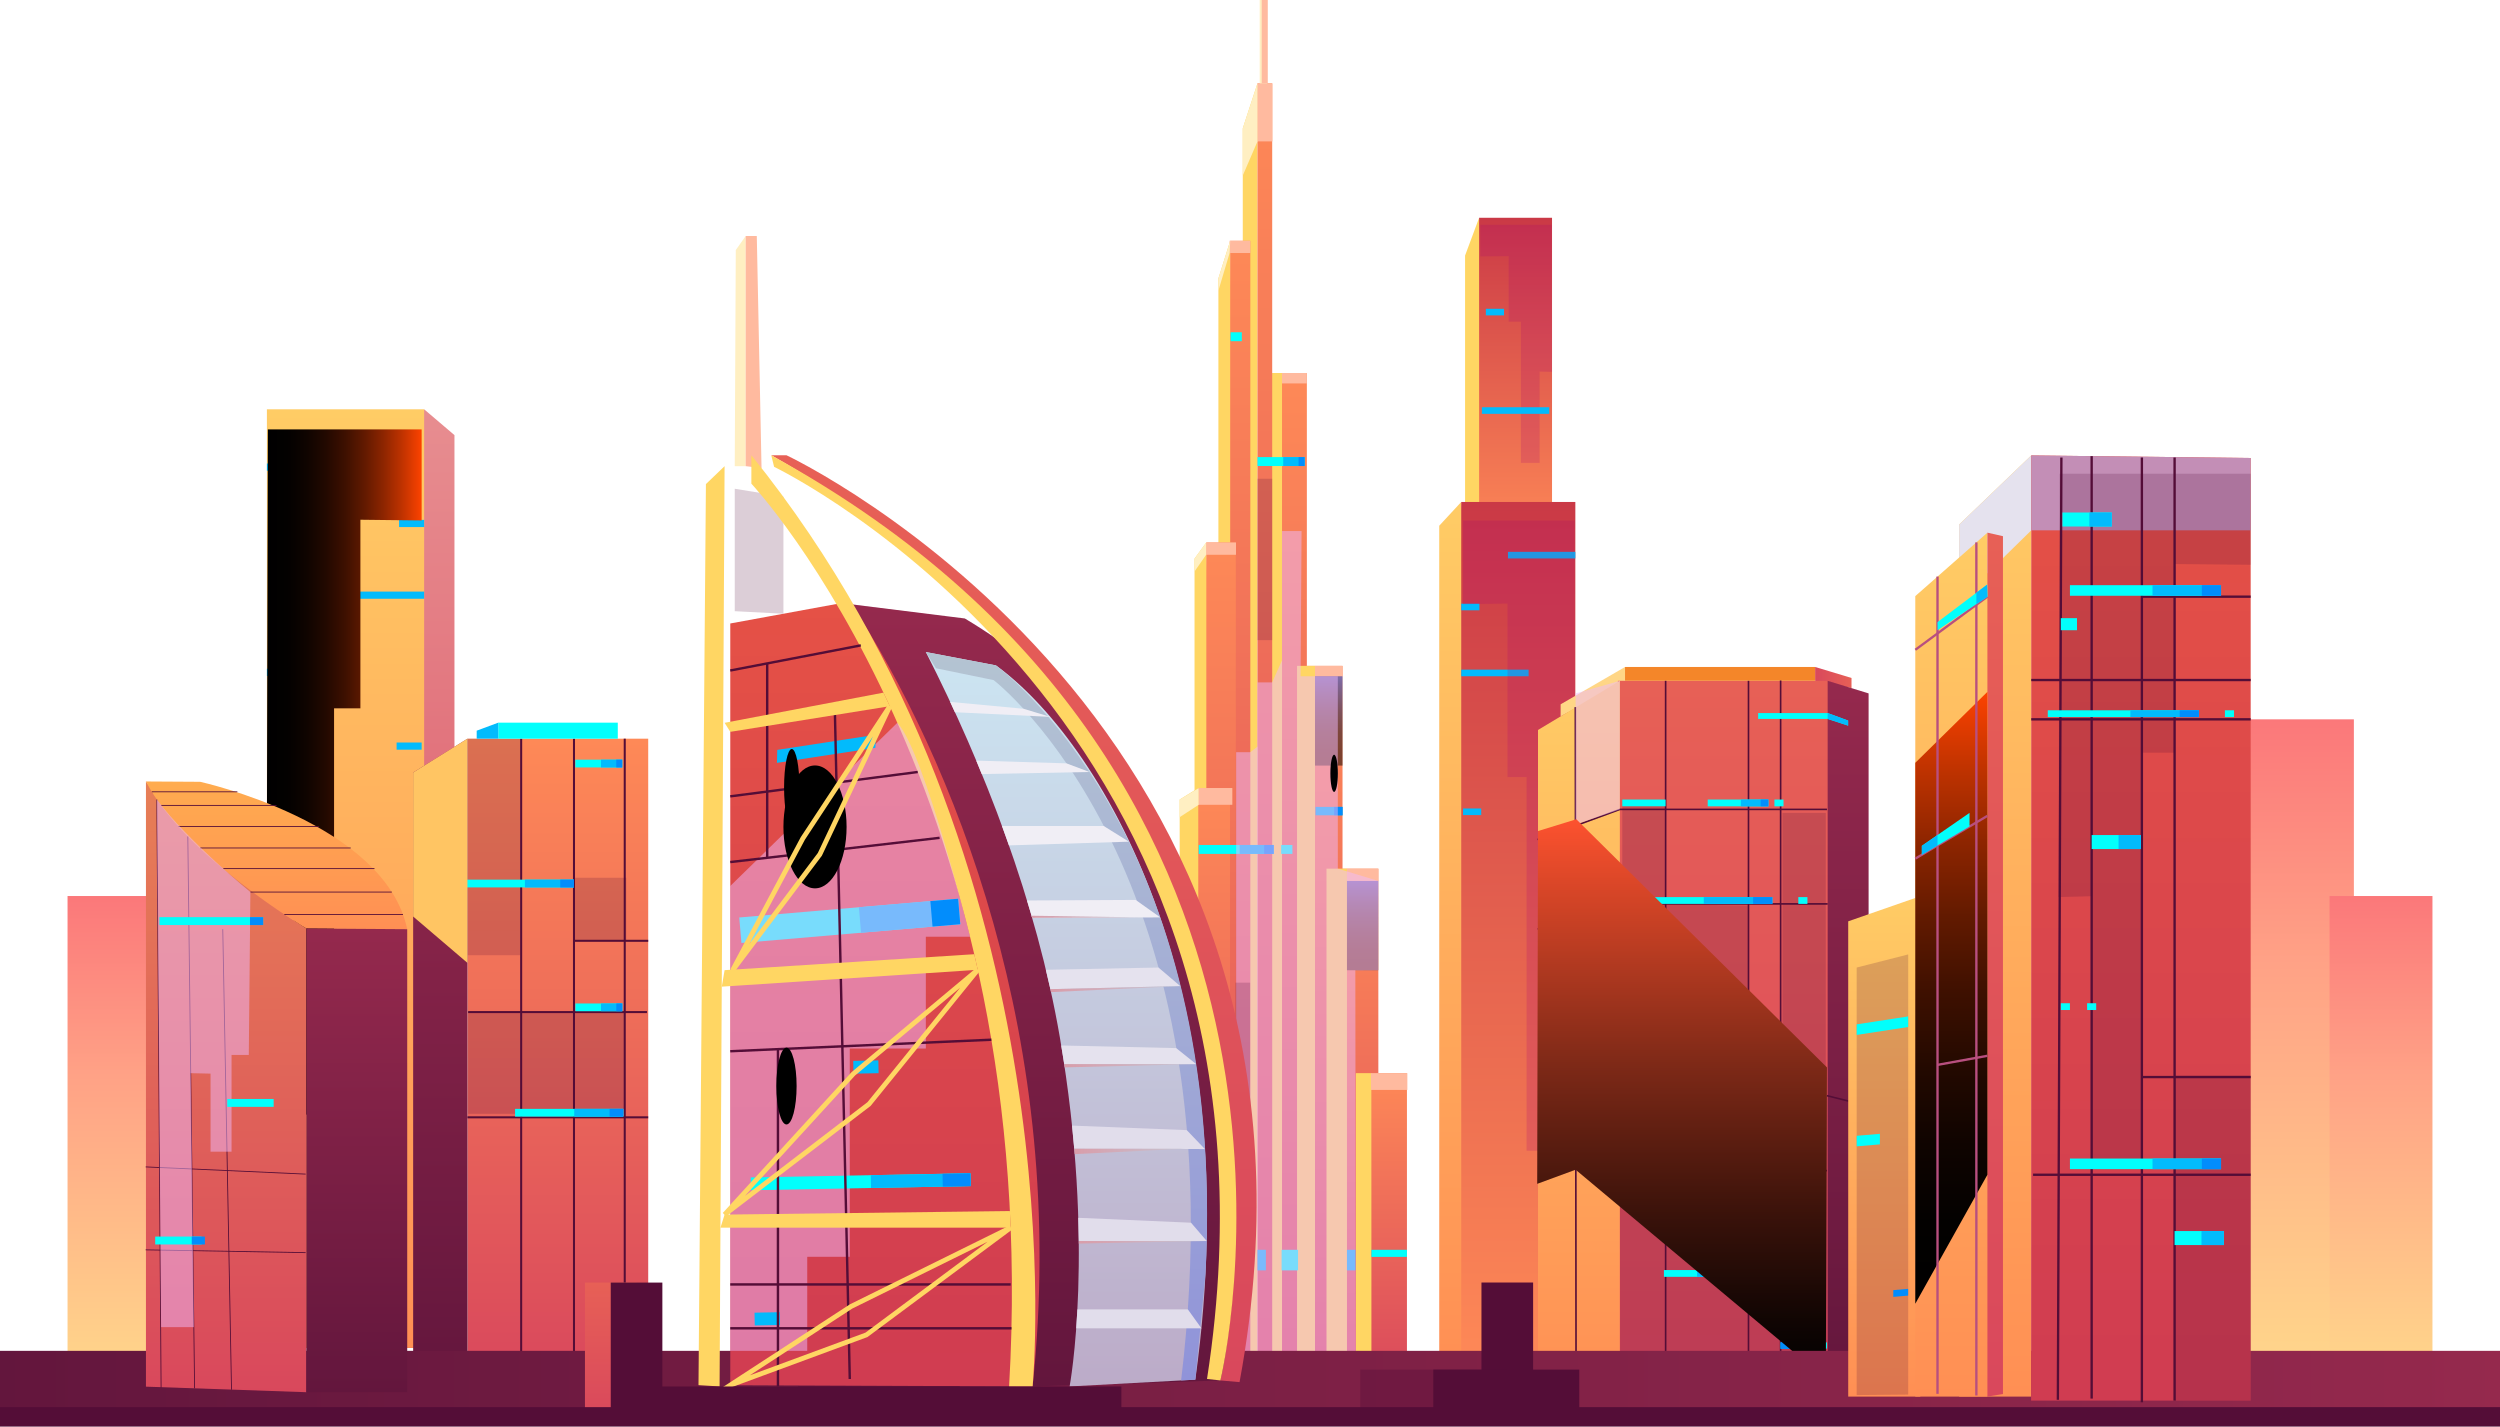 <svg xmlns="http://www.w3.org/2000/svg" xmlns:xlink="http://www.w3.org/1999/xlink" width="506.766" height="289.177" viewBox="0 0 506.766 289.177">
  <defs>
    <linearGradient id="linear-gradient" x1="0.5" y1="1" x2="0.5" gradientUnits="objectBoundingBox">
      <stop offset="0" stop-color="#d9485c"/>
      <stop offset="1" stop-color="#e78d90"/>
    </linearGradient>
    <linearGradient id="linear-gradient-2" x1="0.5" y1="1" x2="0.5" gradientUnits="objectBoundingBox">
      <stop offset="0" stop-color="#ff8f54"/>
      <stop offset="1" stop-color="#ffcc65"/>
    </linearGradient>
    <linearGradient id="linear-gradient-3" y1="0.5" x2="1" y2="0.5" gradientUnits="objectBoundingBox">
      <stop offset="0.004"/>
      <stop offset="0.133" stop-color="#030100"/>
      <stop offset="0.259" stop-color="#0f0400"/>
      <stop offset="0.384" stop-color="#230900"/>
      <stop offset="0.508" stop-color="#3e1000"/>
      <stop offset="0.632" stop-color="#621a00"/>
      <stop offset="0.755" stop-color="#8e2500"/>
      <stop offset="0.877" stop-color="#c13300"/>
      <stop offset="0.997" stop-color="#fb4200"/>
      <stop offset="1" stop-color="#fd4300"/>
    </linearGradient>
    <linearGradient id="linear-gradient-4" x1="81.55" y1="1" x2="81.55" gradientUnits="objectBoundingBox">
      <stop offset="0" stop-color="#ca3946"/>
      <stop offset="1" stop-color="#fe8957"/>
    </linearGradient>
    <linearGradient id="linear-gradient-5" x1="52.624" y1="1" x2="52.624" y2="0" xlink:href="#linear-gradient-2"/>
    <linearGradient id="linear-gradient-6" x1="52.238" y1="1" x2="52.238" y2="0" xlink:href="#linear-gradient-4"/>
    <linearGradient id="linear-gradient-7" x1="0.5" y1="1" x2="0.5" gradientUnits="objectBoundingBox">
      <stop offset="0" stop-color="#d9485c"/>
      <stop offset="1" stop-color="#fe8957"/>
    </linearGradient>
    <linearGradient id="linear-gradient-8" x1="0.5" y1="1" x2="0.5" gradientUnits="objectBoundingBox">
      <stop offset="0" stop-color="#63163d"/>
      <stop offset="1" stop-color="#95294d"/>
    </linearGradient>
    <linearGradient id="linear-gradient-9" y1="0.5" x2="1" y2="0.5" gradientUnits="objectBoundingBox">
      <stop offset="0" stop-color="#d9485c"/>
      <stop offset="1" stop-color="#e76056"/>
    </linearGradient>
    <linearGradient id="linear-gradient-10" x1="0.5" y1="1" x2="0.5" y2="0" xlink:href="#linear-gradient-9"/>
    <linearGradient id="linear-gradient-13" x1="20.616" y1="1" x2="20.616" gradientUnits="objectBoundingBox">
      <stop offset="0.004"/>
      <stop offset="0.102" stop-color="#100503"/>
      <stop offset="0.293" stop-color="#3a120a"/>
      <stop offset="0.561" stop-color="#7e2917"/>
      <stop offset="0.889" stop-color="#dc4728"/>
      <stop offset="1" stop-color="#fd522f"/>
    </linearGradient>
    <linearGradient id="linear-gradient-14" x1="0.5" y1="1" x2="0.5" gradientUnits="objectBoundingBox">
      <stop offset="0.007" stop-color="#ffd88b"/>
      <stop offset="0.633" stop-color="#ffa286"/>
      <stop offset="1" stop-color="#fb787a"/>
    </linearGradient>
    <linearGradient id="linear-gradient-27" x1="0.5" y1="1" x2="0.5" gradientUnits="objectBoundingBox">
      <stop offset="0"/>
      <stop offset="0.121" stop-color="#000104"/>
      <stop offset="0.246" stop-color="#000510"/>
      <stop offset="0.373" stop-color="#000b25"/>
      <stop offset="0.501" stop-color="#001542"/>
      <stop offset="0.63" stop-color="#002067"/>
      <stop offset="0.761" stop-color="#002f95"/>
      <stop offset="0.889" stop-color="#0040ca"/>
      <stop offset="1" stop-color="#0051ff"/>
    </linearGradient>
    <radialGradient id="radial-gradient" cx="0.5" cy="0.5" r="0.101" gradientTransform="translate(2824.512 -3.465) scale(4.968 4.969)" gradientUnits="objectBoundingBox">
      <stop offset="0" stop-color="#3bcaff"/>
      <stop offset="0.111" stop-color="#2ea0ca"/>
      <stop offset="0.239" stop-color="#227695"/>
      <stop offset="0.37" stop-color="#185267"/>
      <stop offset="0.499" stop-color="#0f3442"/>
      <stop offset="0.627" stop-color="#081d25"/>
      <stop offset="0.754" stop-color="#030d10"/>
      <stop offset="0.879" stop-color="#000304"/>
      <stop offset="1"/>
    </radialGradient>
    <linearGradient id="linear-gradient-31" x1="0" y1="0.5" x2="1" y2="0.5" xlink:href="#linear-gradient-8"/>
    <linearGradient id="linear-gradient-34" x1="0.5" y1="1" x2="0.5" gradientUnits="objectBoundingBox">
      <stop offset="0" stop-color="#d03c51"/>
      <stop offset="1" stop-color="#e55146"/>
    </linearGradient>
    <linearGradient id="linear-gradient-35" x1="0.5" y1="1" x2="0.5" gradientUnits="objectBoundingBox">
      <stop offset="0" stop-color="#bcabc8"/>
      <stop offset="1" stop-color="#cce5f2"/>
    </linearGradient>
    <linearGradient id="linear-gradient-36" x1="0.5" y1="1" x2="0.5" gradientUnits="objectBoundingBox">
      <stop offset="0" stop-color="#9093d9"/>
      <stop offset="1" stop-color="#b4c4d2"/>
    </linearGradient>
    <radialGradient id="radial-gradient-2" cx="0.5" cy="0.5" r="0.1" gradientTransform="translate(1591.966 -2.647) scale(5.002 5.002)" gradientUnits="objectBoundingBox">
      <stop offset="0" stop-color="#f8ff2a"/>
      <stop offset="0.111" stop-color="#c5ca21"/>
      <stop offset="0.239" stop-color="#919518"/>
      <stop offset="0.37" stop-color="#646711"/>
      <stop offset="0.499" stop-color="#40420a"/>
      <stop offset="0.627" stop-color="#242506"/>
      <stop offset="0.754" stop-color="#101002"/>
      <stop offset="0.879" stop-color="#040400"/>
      <stop offset="1"/>
    </radialGradient>
    <radialGradient id="radial-gradient-3" cx="0.5" cy="0.5" r="0.257" gradientTransform="translate(-16.108 -1.015) scale(1.944 1.944)" xlink:href="#radial-gradient"/>
    <radialGradient id="radial-gradient-4" cx="0.5" cy="0.5" r="0.132" gradientTransform="translate(132.214 3.967) scale(3.786 3.786)" xlink:href="#radial-gradient"/>
    <linearGradient id="linear-gradient-39" y1="0.5" x2="1" y2="0.5" gradientUnits="objectBoundingBox">
      <stop offset="0" stop-color="#d99daa"/>
      <stop offset="1" stop-color="#c5c4d2"/>
    </linearGradient>
    <linearGradient id="linear-gradient-51" x1="0.5" y1="1" x2="0.5" y2="0" xlink:href="#linear-gradient-3"/>
    <linearGradient id="linear-gradient-52" x1="0.5" y1="1" x2="0.5" gradientUnits="objectBoundingBox">
      <stop offset="0" stop-color="#d9485c"/>
      <stop offset="1" stop-color="#e77f56"/>
    </linearGradient>
    <linearGradient id="linear-gradient-53" x1="0.5" y1="1" x2="0.5" gradientUnits="objectBoundingBox">
      <stop offset="0" stop-color="#ff8f54"/>
      <stop offset="1" stop-color="#ffac4f"/>
    </linearGradient>
  </defs>
  <g id="cityimg" transform="translate(648.146 4.907)" style="isolation: isolate">
    <path id="Path_336" data-name="Path 336" d="M-548.785,278.212h-31.873l25.727-190.249,6.146,5.233Z" transform="translate(-7.239 -9.903)" fill="url(#linear-gradient)"/>
    <rect id="Rectangle_4074" data-name="Rectangle 4074" width="31.873" height="190.249" transform="translate(-594.044 78.06)" fill="url(#linear-gradient-2)"/>
    <rect id="Rectangle_4075" data-name="Rectangle 4075" width="18.822" height="1.455" transform="translate(-594.044 89.052)" fill="#02bbfc"/>
    <rect id="Rectangle_4076" data-name="Rectangle 4076" width="18.822" height="1.455" transform="translate(-580.993 115.011)" fill="#02bbfc"/>
    <rect id="Rectangle_4077" data-name="Rectangle 4077" width="5.077" height="1.455" transform="translate(-567.248 100.478)" fill="#02bbfc"/>
    <rect id="Rectangle_4078" data-name="Rectangle 4078" width="5.077" height="1.455" transform="translate(-567.752 145.605)" fill="#02bbfc"/>
    <rect id="Rectangle_4079" data-name="Rectangle 4079" width="5.077" height="1.455" transform="translate(-594.044 130.651)" fill="#02bbfc"/>
    <path id="Path_337" data-name="Path 337" d="M-587.348,92.521l-.2,85.824,5.421-.183v53.253h8.2v-82.35h5.338V110.835l12.415.149V92.521Z" transform="translate(-6.501 -10.389)" fill="url(#linear-gradient-3)" style="mix-blend-mode: screen;isolation: isolate"/>
    <path id="Path_338" data-name="Path 338" d="M-315.485,110.626h14.779l-11.929-66.12-2.85,7.659Z" transform="translate(-35.683 -5.269)" fill="#ffd663"/>
    <rect id="Rectangle_4080" data-name="Rectangle 4080" width="14.779" height="66.12" transform="translate(-333.54 105.357) rotate(180)" fill="url(#linear-gradient-4)"/>
    <path id="Path_339" data-name="Path 339" d="M-297.577,46.09l.091,29.828L-300,75.853V94.361h-3.8V65.741h-2.475V52.455l-5.756.052V46.09Z" transform="translate(-36.054 -5.438)" fill="#a90074" opacity="0.2" style="mix-blend-mode: multiply;isolation: isolate"/>
    <path id="Path_340" data-name="Path 340" d="M-321.35,283.99h23.13l-18.669-175-4.46,4.814Z" transform="translate(-35.054 -12.145)" fill="url(#linear-gradient-5)"/>
    <rect id="Rectangle_4081" data-name="Rectangle 4081" width="23.13" height="175" transform="translate(-328.814 271.845) rotate(180)" fill="url(#linear-gradient-6)"/>
    <rect id="Rectangle_4082" data-name="Rectangle 4082" width="13.658" height="1.339" transform="translate(-328.814 108.295) rotate(180)" fill="#02bbfc"/>
    <rect id="Rectangle_4083" data-name="Rectangle 4083" width="13.658" height="1.339" transform="translate(-338.285 132.174) rotate(180)" fill="#02bbfc"/>
    <rect id="Rectangle_4084" data-name="Rectangle 4084" width="13.658" height="1.339" transform="translate(-334.1 78.981) rotate(180)" fill="#02bbfc"/>
    <rect id="Rectangle_4085" data-name="Rectangle 4085" width="3.684" height="1.339" transform="translate(-348.259 118.805) rotate(180)" fill="#02bbfc"/>
    <rect id="Rectangle_4086" data-name="Rectangle 4086" width="3.684" height="1.339" transform="translate(-347.894 160.315) rotate(180)" fill="#02bbfc"/>
    <rect id="Rectangle_4087" data-name="Rectangle 4087" width="3.684" height="1.339" transform="translate(-343.272 59.025) rotate(180)" fill="#02bbfc"/>
    <rect id="Rectangle_4088" data-name="Rectangle 4088" width="3.684" height="1.339" transform="translate(-328.814 146.559) rotate(180)" fill="#02bbfc"/>
    <path id="Path_341" data-name="Path 341" d="M-293.322,113.183l.142,78.945-3.934-.169v48.985h-5.947v-75.75h-3.874V130.029l-9.009.137V113.183Z" transform="translate(-35.634 -12.592)" fill="#a90074" opacity="0.2" style="mix-blend-mode: multiply;isolation: isolate"/>
    <rect id="Rectangle_4089" data-name="Rectangle 4089" width="36.643" height="129.408" transform="translate(-553.392 144.83)" fill="url(#linear-gradient-7)"/>
    <path id="Path_342" data-name="Path 342" d="M-543.329,294.567h-11.007V169.561l11.007-6.857Z" transform="translate(-10.063 -17.873)" fill="url(#linear-gradient-8)"/>
    <rect id="Rectangle_4090" data-name="Rectangle 4090" width="0.415" height="129.244" transform="translate(-542.71 144.83)" fill="#540d37"/>
    <rect id="Rectangle_4091" data-name="Rectangle 4091" width="0.415" height="129.408" transform="translate(-532.003 144.83)" fill="#540d37"/>
    <rect id="Rectangle_4092" data-name="Rectangle 4092" width="0.415" height="129.244" transform="translate(-521.716 144.83)" fill="#540d37"/>
    <rect id="Rectangle_4093" data-name="Rectangle 4093" width="36.643" height="0.415" transform="translate(-553.392 221.375)" fill="#540d37"/>
    <rect id="Rectangle_4094" data-name="Rectangle 4094" width="36.253" height="0.415" transform="translate(-553.253 200.041)" fill="#540d37"/>
    <rect id="Rectangle_4095" data-name="Rectangle 4095" width="15.047" height="0.415" transform="translate(-531.796 185.592)" fill="#540d37"/>
    <rect id="Rectangle_4096" data-name="Rectangle 4096" width="10.701" height="43.895" transform="translate(-553.392 144.83)" fill="#540d37" opacity="0.2" style="mix-blend-mode: multiply;isolation: isolate"/>
    <rect id="Rectangle_4097" data-name="Rectangle 4097" width="10.606" height="12.779" transform="translate(-531.796 173.021)" fill="#540d37" opacity="0.2" style="mix-blend-mode: multiply;isolation: isolate"/>
    <rect id="Rectangle_4098" data-name="Rectangle 4098" width="31.744" height="20.622" transform="translate(-553.253 200.249)" fill="#540d37" opacity="0.2" style="mix-blend-mode: multiply;isolation: isolate"/>
    <rect id="Rectangle_4099" data-name="Rectangle 4099" width="9.505" height="1.572" transform="translate(-531.514 198.503)" fill="#02fffc"/>
    <rect id="Rectangle_4100" data-name="Rectangle 4100" width="4.31" height="1.572" transform="translate(-526.318 198.503)" fill="#02bbfc"/>
    <rect id="Rectangle_4101" data-name="Rectangle 4101" width="1.206" height="1.572" transform="translate(-523.214 198.503)" fill="#028dfc"/>
    <rect id="Rectangle_4102" data-name="Rectangle 4102" width="9.505" height="1.572" transform="translate(-531.526 149.085)" fill="#02fffc"/>
    <rect id="Rectangle_4103" data-name="Rectangle 4103" width="4.31" height="1.572" transform="translate(-526.33 149.085)" fill="#02bbfc"/>
    <rect id="Rectangle_4104" data-name="Rectangle 4104" width="1.206" height="1.572" transform="translate(-523.226 149.085)" fill="#028dfc"/>
    <rect id="Rectangle_4105" data-name="Rectangle 4105" width="21.939" height="1.572" transform="translate(-553.736 173.404)" fill="#02fffc"/>
    <rect id="Rectangle_4106" data-name="Rectangle 4106" width="9.948" height="1.572" transform="translate(-541.744 173.404)" fill="#02bbfc"/>
    <rect id="Rectangle_4107" data-name="Rectangle 4107" width="2.783" height="1.572" transform="translate(-534.579 173.404)" fill="#028dfc"/>
    <rect id="Rectangle_4108" data-name="Rectangle 4108" width="21.939" height="1.572" transform="translate(-543.738 219.866)" fill="#02fffc"/>
    <rect id="Rectangle_4109" data-name="Rectangle 4109" width="9.948" height="1.572" transform="translate(-531.747 219.866)" fill="#02bbfc"/>
    <rect id="Rectangle_4110" data-name="Rectangle 4110" width="2.783" height="1.572" transform="translate(-524.582 219.866)" fill="#028dfc"/>
    <rect id="Rectangle_4111" data-name="Rectangle 4111" width="24.224" height="3.249" transform="translate(-547.141 141.581)" fill="#02fffc"/>
    <path id="Path_343" data-name="Path 343" d="M-535.531,162.315h-4.376V160.69l4.376-1.625Z" transform="translate(-11.61 -17.485)" fill="#02bbfc"/>
    <path id="Path_344" data-name="Path 344" d="M-554.336,169.561v29.191l11.007,9.4V162.7Z" transform="translate(-10.063 -17.873)" fill="#ffc563"/>
    <path id="Path_345" data-name="Path 345" d="M-236.006,146.428l7.383,2.232v2.063l-7.383-1.487Z" transform="translate(-44.208 -16.137)" fill="url(#linear-gradient-9)"/>
    <path id="Path_346" data-name="Path 346" d="M-280.733,146.428-293.786,154v2.442l13.053-7.21Z" transform="translate(-38.011 -16.137)" fill="#ffd686"/>
    <rect id="Rectangle_4112" data-name="Rectangle 4112" width="43.017" height="144.959" transform="translate(-320.189 133.098)" fill="url(#linear-gradient-10)"/>
    <path id="Path_347" data-name="Path 347" d="M-224.854,295.315h-8.3V149.57l8.3,2.552Z" transform="translate(-44.514 -16.472)" fill="url(#linear-gradient-8)"/>
    <path id="Path_348" data-name="Path 348" d="M-282.332,295.315h-16.591V159.535l16.591-9.965Z" transform="translate(-37.46 -16.472)" fill="url(#linear-gradient-2)"/>
    <rect id="Rectangle_4113" data-name="Rectangle 4113" width="38.529" height="2.807" transform="translate(-318.743 130.291)" fill="#f48629"/>
    <path id="Path_349" data-name="Path 349" d="M-280.3,290.787l-.059-90.6,26.1.325v53.747h6.287V239.064h9.617v60.863Z" transform="translate(-39.45 -21.87)" fill="#540d37" opacity="0.2" style="mix-blend-mode: multiply;isolation: isolate"/>
    <path id="Path_350" data-name="Path 350" d="M-290.483,295.7l-.148-140.171h.333l.148,140.171Z" transform="translate(-38.349 -17.108)" fill="#540d37"/>
    <rect id="Rectangle_4114" data-name="Rectangle 4114" width="0.333" height="144.869" transform="translate(-293.882 133.098)" fill="#540d37"/>
    <rect id="Rectangle_4115" data-name="Rectangle 4115" width="0.333" height="143.698" transform="translate(-287.369 133.032)" fill="#540d37"/>
    <rect id="Rectangle_4116" data-name="Rectangle 4116" width="0.333" height="144.303" transform="translate(-310.679 133.098)" fill="#540d37"/>
    <path id="Path_351" data-name="Path 351" d="M-298.944,205.458l-.1-.318L-282.367,200h42.145v.333h-42.12Z" transform="translate(-37.447 -21.85)" fill="#540d37"/>
    <path id="Path_352" data-name="Path 352" d="M-298.959,185l-.114-.313,16.725-6.125h41.98v.333h-41.95Z" transform="translate(-37.443 -19.564)" fill="#540d37"/>
    <rect id="Rectangle_4117" data-name="Rectangle 4117" width="42.377" height="0.333" transform="translate(-320.189 232.222)" fill="#540d37"/>
    <rect id="Rectangle_4118" data-name="Rectangle 4118" width="0.332" height="8.704" transform="matrix(0.243, -0.97, 0.97, 0.243, -277.852, 217.356)" fill="#540d37"/>
    <rect id="Rectangle_4119" data-name="Rectangle 4119" width="23.083" height="1.376" transform="translate(-310.512 231.013)" fill="#02fffc"/>
    <rect id="Rectangle_4120" data-name="Rectangle 4120" width="10.467" height="1.376" transform="translate(-297.896 231.013)" fill="#02bbfc"/>
    <rect id="Rectangle_4121" data-name="Rectangle 4121" width="2.928" height="1.376" transform="translate(-290.357 231.013)" fill="#028dfc"/>
    <rect id="Rectangle_4122" data-name="Rectangle 4122" width="30.629" height="1.376" transform="translate(-319.522 176.941)" fill="#02fffc"/>
    <rect id="Rectangle_4123" data-name="Rectangle 4123" width="13.888" height="1.376" transform="translate(-302.781 176.941)" fill="#02bbfc"/>
    <rect id="Rectangle_4124" data-name="Rectangle 4124" width="3.885" height="1.376" transform="translate(-292.778 176.941)" fill="#028dfc"/>
    <rect id="Rectangle_4125" data-name="Rectangle 4125" width="8.784" height="56.703" transform="translate(-286.827 159.865)" fill="#540d37" opacity="0.2" style="mix-blend-mode: multiply;isolation: isolate"/>
    <rect id="Rectangle_4126" data-name="Rectangle 4126" width="12.29" height="1.376" transform="translate(-301.982 157.167)" fill="#02fffc"/>
    <rect id="Rectangle_4127" data-name="Rectangle 4127" width="5.573" height="1.376" transform="translate(-295.264 157.167)" fill="#02bbfc"/>
    <rect id="Rectangle_4128" data-name="Rectangle 4128" width="1.559" height="1.376" transform="translate(-291.251 157.167)" fill="#028dfc"/>
    <rect id="Rectangle_4129" data-name="Rectangle 4129" width="12.29" height="1.376" transform="translate(-310.858 252.539)" fill="#02fffc"/>
    <rect id="Rectangle_4130" data-name="Rectangle 4130" width="5.573" height="1.376" transform="translate(-304.14 252.539)" fill="#02bbfc"/>
    <rect id="Rectangle_4131" data-name="Rectangle 4131" width="1.559" height="1.376" transform="translate(-300.126 252.539)" fill="#028dfc"/>
    <rect id="Rectangle_4132" data-name="Rectangle 4132" width="3.692" height="1.376" transform="translate(-297.019 252.539)" fill="#028dfc"/>
    <rect id="Rectangle_4133" data-name="Rectangle 4133" width="3.692" height="1.376" transform="translate(-309.158 213.906)" fill="#02fffc"/>
    <rect id="Rectangle_4134" data-name="Rectangle 4134" width="1.846" height="1.376" transform="translate(-283.614 176.941)" fill="#02fffc"/>
    <rect id="Rectangle_4135" data-name="Rectangle 4135" width="1.846" height="1.376" transform="translate(-288.461 157.167)" fill="#02fffc"/>
    <rect id="Rectangle_4136" data-name="Rectangle 4136" width="8.784" height="1.376" transform="translate(-319.296 157.167)" fill="#02fffc"/>
    <path id="Path_353" data-name="Path 353" d="M-297.9,205.207v-.927l6.713-2.335v1.191Z" transform="translate(-37.569 -22.057)" fill="#02fffc"/>
    <rect id="Rectangle_4137" data-name="Rectangle 4137" width="9.391" height="1.25" transform="translate(-287.202 267.215)" fill="#02fffc"/>
    <rect id="Rectangle_4138" data-name="Rectangle 4138" width="3.692" height="1.376" transform="translate(-287.23 267.152)" fill="#028dfc"/>
    <path id="Path_354" data-name="Path 354" d="M-234.847,156.885h-14.088v1.189h14.088l4.15,1.359v-1.019Z" transform="translate(-42.822 -17.252)" fill="#02fffc"/>
    <path id="Path_355" data-name="Path 355" d="M-233.154,156.885v1.189l4.15,1.359v-1.019Z" transform="translate(-44.514 -17.252)" fill="#02bbfc"/>
    <rect id="Rectangle_4139" data-name="Rectangle 4139" width="8.784" height="18.397" transform="translate(-319.296 158.544)" fill="#540d37" opacity="0.2" style="mix-blend-mode: multiply;isolation: isolate"/>
    <path id="Path_356" data-name="Path 356" d="M-290.383,178.695V152.122l8.966-2.552v26.068Z" transform="translate(-38.376 -16.472)" fill="#efbbfc" opacity="0.5" style="mix-blend-mode: soft-light;isolation: isolate"/>
    <path id="Path_357" data-name="Path 357" d="M-291.179,180.983l50.807,50.3-.232,63.17-50.714-42.432-7.789,2.868.164-71.516Z" transform="translate(-37.44 -19.822)" fill="url(#linear-gradient-13)" style="mix-blend-mode: screen;isolation: isolate"/>
    <rect id="Rectangle_4140" data-name="Rectangle 4140" width="28.987" height="99.799" transform="translate(-634.454 176.721)" fill="url(#linear-gradient-14)"/>
    <rect id="Rectangle_4141" data-name="Rectangle 4141" width="27.553" height="135.613" transform="translate(-198.553 140.906)" fill="url(#linear-gradient-14)"/>
    <rect id="Rectangle_4142" data-name="Rectangle 4142" width="20.855" height="99.799" transform="translate(-175.927 176.721)" fill="url(#linear-gradient-14)"/>
    <rect id="Rectangle_4143" data-name="Rectangle 4143" width="6.5" height="204.802" transform="translate(-389.737 70.703)" fill="url(#linear-gradient-7)"/>
    <path id="Path_358" data-name="Path 358" d="M-370.438,288.63h-6.474V121.452l2.39-3.274Z" transform="translate(-29.094 -13.125)" fill="#ffd663"/>
    <rect id="Rectangle_4144" data-name="Rectangle 4144" width="3.285" height="204.802" transform="translate(-391.558 70.703)" fill="#ffd663"/>
    <path id="Path_359" data-name="Path 359" d="M-370.084,294.572h-10.2V176.231l3.765-2.334Z" transform="translate(-28.733 -19.066)" fill="#ffd663"/>
    <rect id="Rectangle_4145" data-name="Rectangle 4145" width="7.202" height="145.437" transform="translate(-383.209 130.069)" fill="url(#linear-gradient-7)"/>
    <rect id="Rectangle_4146" data-name="Rectangle 4146" width="3.64" height="145.437" transform="translate(-385.227 130.069)" fill="#ffd663"/>
    <path id="Path_360" data-name="Path 360" d="M-372.836,299.523h-10.2V221.682l3.765-1.351Z" transform="translate(-28.437 -24.017)" fill="#ffd663"/>
    <path id="Path_361" data-name="Path 361" d="M-362.978,277.522h-2.982V23.129L-362.978,14Z" transform="translate(-30.269 -2.017)" fill="#ffd663"/>
    <rect id="Rectangle_4147" data-name="Rectangle 4147" width="2.982" height="263.518" transform="translate(-393.245 11.988)" fill="url(#linear-gradient-7)"/>
    <path id="Path_362" data-name="Path 362" d="M-365.02,281.332h-6.474V57.351l2.39-7.614Z" transform="translate(-29.675 -5.827)" fill="#ffd663"/>
    <rect id="Rectangle_4148" data-name="Rectangle 4148" width="4.083" height="231.596" transform="translate(-398.778 43.91)" fill="url(#linear-gradient-7)"/>
    <rect id="Rectangle_4149" data-name="Rectangle 4149" width="5.977" height="170.453" transform="translate(-403.615 105.053)" fill="url(#linear-gradient-7)"/>
    <rect id="Rectangle_4150" data-name="Rectangle 4150" width="6.432" height="120.675" transform="translate(-405.249 154.831)" fill="url(#linear-gradient-7)"/>
    <rect id="Rectangle_4151" data-name="Rectangle 4151" width="7.164" height="79.193" transform="translate(-407.705 196.313)" fill="url(#linear-gradient-7)"/>
    <rect id="Rectangle_4152" data-name="Rectangle 4152" width="9.515" height="42.995" transform="translate(-413.17 232.511)" fill="url(#linear-gradient-7)"/>
    <rect id="Rectangle_4153" data-name="Rectangle 4153" width="4.809" height="42.995" transform="translate(-415.837 232.511)" fill="#ffd663"/>
    <rect id="Rectangle_4154" data-name="Rectangle 4154" width="8.209" height="104.327" transform="translate(-376.955 171.179)" fill="url(#linear-gradient-7)"/>
    <rect id="Rectangle_4155" data-name="Rectangle 4155" width="4.149" height="104.327" transform="translate(-379.256 171.179)" fill="#ffd663"/>
    <rect id="Rectangle_4156" data-name="Rectangle 4156" width="7.199" height="62.878" transform="translate(-370.149 212.628)" fill="url(#linear-gradient-7)"/>
    <rect id="Rectangle_4157" data-name="Rectangle 4157" width="3.155" height="62.878" transform="translate(-373.304 212.628)" fill="#ffd663"/>
    <rect id="Rectangle_4158" data-name="Rectangle 4158" width="7.373" height="3.398" transform="translate(-411.028 232.511)" fill="#ffba9f"/>
    <rect id="Rectangle_4159" data-name="Rectangle 4159" width="7.373" height="3.398" transform="translate(-407.81 196.186)" fill="#ffba9f"/>
    <rect id="Rectangle_4160" data-name="Rectangle 4160" width="7.373" height="3.398" transform="translate(-370.236 212.628)" fill="#ffba9f"/>
    <rect id="Rectangle_4161" data-name="Rectangle 4161" width="6.812" height="3.398" transform="translate(-405.158 154.831)" fill="#ffba9f"/>
    <rect id="Rectangle_4162" data-name="Rectangle 4162" width="6.049" height="2.493" transform="translate(-403.651 105.053)" fill="#ffba9f"/>
    <rect id="Rectangle_4163" data-name="Rectangle 4163" width="6.362" height="2.493" transform="translate(-375.108 171.179)" fill="#ffba9f"/>
    <rect id="Rectangle_4164" data-name="Rectangle 4164" width="4.206" height="2.493" transform="translate(-398.901 43.889)" fill="#ffba9f"/>
    <rect id="Rectangle_4165" data-name="Rectangle 4165" width="1.493" height="20.547" transform="translate(-392.797 -4.907)" fill="#ffefc2"/>
    <rect id="Rectangle_4166" data-name="Rectangle 4166" width="3.026" height="11.767" transform="translate(-393.247 11.988)" fill="#ffba9f"/>
    <rect id="Rectangle_4167" data-name="Rectangle 4167" width="1.228" height="16.895" transform="translate(-392.388 -4.907)" fill="#ffba9f"/>
    <rect id="Rectangle_4168" data-name="Rectangle 4168" width="4.809" height="3.398" transform="translate(-415.837 232.511)" fill="#ffefc2"/>
    <path id="Path_363" data-name="Path 363" d="M-379.372,220.188l-3.661,1.478v3.35l3.661-1.43Z" transform="translate(-28.437 -24.002)" fill="#ffefc2"/>
    <path id="Path_364" data-name="Path 364" d="M-376.425,173.9l-3.856,2.334V179.8l3.856-2.509Z" transform="translate(-28.733 -19.066)" fill="#ffefc2"/>
    <path id="Path_365" data-name="Path 365" d="M-374.557,118.178l-2.354,3.274v2.606l2.354-3.387Z" transform="translate(-29.094 -13.125)" fill="#ffefc2"/>
    <path id="Path_366" data-name="Path 366" d="M-369.1,49.737l-2.39,7.614v2.475l2.268-7.618Z" transform="translate(-29.675 -5.827)" fill="#ffefc2"/>
    <path id="Path_367" data-name="Path 367" d="M-362.978,14l-2.982,9.124V32.7l2.982-6.924Z" transform="translate(-30.269 -2.017)" fill="#ffefc2"/>
    <rect id="Rectangle_4169" data-name="Rectangle 4169" width="5.037" height="2.113" transform="translate(-388.274 70.703)" fill="#ffba9f"/>
    <rect id="Rectangle_4170" data-name="Rectangle 4170" width="5.581" height="2.113" transform="translate(-381.588 130.069)" fill="#ffba9f"/>
    <rect id="Rectangle_4171" data-name="Rectangle 4171" width="7.413" height="18.099" transform="translate(-411.028 235.909)" opacity="0.5" fill="url(#linear-gradient-27)" style="mix-blend-mode: screen;isolation: isolate"/>
    <rect id="Rectangle_4172" data-name="Rectangle 4172" width="7.413" height="18.099" transform="translate(-407.83 199.584)" opacity="0.5" fill="url(#linear-gradient-27)" style="mix-blend-mode: screen;isolation: isolate"/>
    <rect id="Rectangle_4173" data-name="Rectangle 4173" width="6.34" height="18.099" transform="translate(-375.108 173.672)" opacity="0.5" fill="url(#linear-gradient-27)" style="mix-blend-mode: screen;isolation: isolate"/>
    <rect id="Rectangle_4174" data-name="Rectangle 4174" width="5.581" height="18.099" transform="translate(-381.588 132.181)" opacity="0.5" fill="url(#linear-gradient-27)" style="mix-blend-mode: screen;isolation: isolate"/>
    <rect id="Rectangle_4175" data-name="Rectangle 4175" width="7.199" height="1.433" transform="translate(-370.149 248.437)" fill="#02fffc"/>
    <rect id="Rectangle_4176" data-name="Rectangle 4176" width="1.708" height="4.169" transform="translate(-375.108 248.437)" fill="#02bbfc"/>
    <rect id="Rectangle_4177" data-name="Rectangle 4177" width="5.477" height="1.709" transform="translate(-381.484 158.654)" fill="#02bbfc"/>
    <rect id="Rectangle_4178" data-name="Rectangle 4178" width="1.708" height="1.709" transform="translate(-377.714 158.654)" fill="#028dfc"/>
    <rect id="Rectangle_4179" data-name="Rectangle 4179" width="1.708" height="4.169" transform="translate(-393.247 248.437)" fill="#02bbfc"/>
    <rect id="Rectangle_4180" data-name="Rectangle 4180" width="1.708" height="1.433" transform="translate(-400.513 248.437)" fill="#02bbfc"/>
    <rect id="Rectangle_4181" data-name="Rectangle 4181" width="3.336" height="4.169" transform="translate(-388.359 248.437)" fill="#02fffc"/>
    <rect id="Rectangle_4182" data-name="Rectangle 4182" width="7.413" height="1.433" transform="translate(-411.028 248.437)" fill="#02fffc"/>
    <rect id="Rectangle_4183" data-name="Rectangle 4183" width="4.809" height="1.433" transform="translate(-415.837 248.437)" fill="#02bbfc"/>
    <rect id="Rectangle_4184" data-name="Rectangle 4184" width="15.19" height="1.81" transform="translate(-405.158 166.374)" fill="#02fffc"/>
    <rect id="Rectangle_4185" data-name="Rectangle 4185" width="6.888" height="1.81" transform="translate(-396.856 166.374)" fill="#02bbfc"/>
    <rect id="Rectangle_4186" data-name="Rectangle 4186" width="1.927" height="1.81" transform="translate(-391.895 166.374)" fill="#028dfc"/>
    <rect id="Rectangle_4187" data-name="Rectangle 4187" width="9.546" height="1.81" transform="translate(-393.247 87.748)" fill="#02fffc"/>
    <rect id="Rectangle_4188" data-name="Rectangle 4188" width="4.329" height="1.81" transform="translate(-388.029 87.748)" fill="#02bbfc"/>
    <rect id="Rectangle_4189" data-name="Rectangle 4189" width="1.211" height="1.81" transform="translate(-384.911 87.748)" fill="#028dfc"/>
    <rect id="Rectangle_4190" data-name="Rectangle 4190" width="2.281" height="1.81" transform="translate(-388.447 166.374)" fill="#02fffc"/>
    <rect id="Rectangle_4191" data-name="Rectangle 4191" width="2.281" height="1.81" transform="translate(-398.704 62.445)" fill="#02fffc"/>
    <path id="Path_368" data-name="Path 368" d="M-354.2,115.593h-3.968V141.8l-1.99,4.467h-2.982v13.028l-1.45,1.117h-2.868V288.355H-343.2l-.1-83.7,4.635-.036.021-18.1-8.209-2.493v-39h-7.547Z" transform="translate(-30.109 -12.849)" fill="#efbbfc" opacity="0.5" style="mix-blend-mode: soft-light;isolation: isolate"/>
    <rect id="Rectangle_4192" data-name="Rectangle 4192" width="2.982" height="32.72" transform="translate(-393.245 92.135)" fill="#540d37" opacity="0.2" style="mix-blend-mode: multiply;isolation: isolate"/>
    <rect id="Rectangle_4193" data-name="Rectangle 4193" width="2.982" height="32.72" transform="translate(-397.72 194.277)" fill="#540d37" opacity="0.2" style="mix-blend-mode: multiply;isolation: isolate"/>
    <path id="Path_369" data-name="Path 369" d="M-344.553,170.113c0,2.081-.339,3.767-.758,3.767s-.758-1.687-.758-3.767.34-3.768.758-3.768S-344.553,168.032-344.553,170.113Z" transform="translate(-32.402 -18.261)" fill="url(#radial-gradient)" style="mix-blend-mode: color-dodge;isolation: isolate"/>
    <rect id="Rectangle_4194" data-name="Rectangle 4194" width="506.766" height="11.812" transform="translate(-648.146 268.918)" fill="url(#linear-gradient-31)"/>
    <path id="Path_370" data-name="Path 370" d="M-432.078,135.05l-25-3.118c18.253,28.551,39.523,79.919,38.745,158.792l38.07-1.214S-355.289,180.923-432.078,135.05Z" transform="translate(-20.495 -14.591)" fill="url(#linear-gradient-8)"/>
    <path id="Path_371" data-name="Path 371" d="M-483.741,100.865h13.4l.663,186.547h-15.077Z" transform="translate(-17.526 -11.279)" fill="url(#linear-gradient-10)"/>
    <path id="Path_372" data-name="Path 372" d="M-458.089,131.582l-24.24,4.448V290.423l61.284.264C-413.554,220.544-437.474,163.167-458.089,131.582Z" transform="translate(-17.786 -14.554)" fill="url(#linear-gradient-34)"/>
    <path id="Path_373" data-name="Path 373" d="M-383.292,290.536c-3.849.211.462-.021-25.488,1.373,0,0,5.309-28.329-1.976-70.762-4.706-27.4-15.445-55.113-27.169-78.107l14.213,2.707C-403.086,160.645-372.112,210.228-383.292,290.536Z" transform="translate(-22.549 -15.776)" fill="url(#linear-gradient-35)"/>
    <path id="Path_374" data-name="Path 374" d="M-381.234,269.112l-2.058,21.424-2.887.158c12.43-103.357-38-141.962-38-141.962l-11.688-2.4-.028-.039-1.885-3.022-.146-.227,14.213,2.707S-376.608,179.771-381.234,269.112Z" transform="translate(-22.549 -15.776)" fill="url(#linear-gradient-36)"/>
    <path id="Path_375" data-name="Path 375" d="M-489.544,287.148l1.505-182.649,3.784-3.634-1.012,186.547Z" transform="translate(-17.013 -11.279)" fill="#ffd663"/>
    <path id="Path_376" data-name="Path 376" d="M-481.315,95.3l.211-43.813,2.009-2.846V95.3Z" transform="translate(-17.895 -5.709)" fill="#ffefc2"/>
    <path id="Path_377" data-name="Path 377" d="M-478.828,48.636h2.25l.963,47.05-3.213-.391Z" transform="translate(-18.162 -5.709)" fill="#ffba9f"/>
    <path id="Path_378" data-name="Path 378" d="M-481.315,105.992v24.817l9.87.516V107.6Z" transform="translate(-17.895 -11.825)" fill="#540d37" opacity="0.2" style="mix-blend-mode: multiply;isolation: isolate"/>
    <path id="Path_379" data-name="Path 379" d="M-473.023,98.39h3.084s116.621,54.651,91.842,187.882l-3.88-.339S-353.318,166.714-473.023,98.39Z" transform="translate(-18.785 -11.015)" fill="url(#linear-gradient-10)"/>
    <path id="Path_380" data-name="Path 380" d="M-381.977,285.933s29.749-121.348-91.046-187.543l.576,2.346s108.356,51.89,87.755,184.9Z" transform="translate(-18.785 -11.015)" fill="#ffd663"/>
    <path id="Path_381" data-name="Path 381" d="M-477.538,98.39h4.031s66.705,68.951,56.425,188.758h-3.449S-418.037,170.7-477.538,98.39Z" transform="translate(-18.3 -11.015)" fill="url(#linear-gradient-10)"/>
    <path id="Path_382" data-name="Path 382" d="M-420.531,287.147s10.194-105.292-57.007-188.757v5.762s59.205,63.189,52.244,183Z" transform="translate(-18.3 -11.015)" fill="#ffd663"/>
    <rect id="Rectangle_4195" data-name="Rectangle 4195" width="44.53" height="5.188" transform="translate(-498.297 181.071) rotate(-4.899)" fill="#02fffc"/>
    <rect id="Rectangle_4196" data-name="Rectangle 4196" width="20.191" height="5.189" transform="matrix(0.996, -0.085, 0.085, 0.996, -474.048, 178.991)" fill="#02bbfc"/>
    <path id="Path_383" data-name="Path 383" d="M-448.471,159.1l-33.858,33.077v94.23h15.6V267.348h8.623V225.122h15.417V202.464h8.966S-443.044,164.717-448.471,159.1Z" transform="translate(-17.786 -17.488)" fill="#efbbfc" opacity="0.5" style="mix-blend-mode: soft-light;isolation: isolate"/>
    <rect id="Rectangle_4197" data-name="Rectangle 4197" width="5.648" height="5.19" transform="matrix(0.996, -0.085, 0.085, 0.996, -459.558, 177.748)" fill="#028dfc"/>
    <rect id="Rectangle_4198" data-name="Rectangle 4198" width="44.53" height="2.595" transform="matrix(1, -0.019, 0.019, 1, -495.962, 233.767)" fill="#02fffc"/>
    <rect id="Rectangle_4199" data-name="Rectangle 4199" width="20.191" height="2.595" transform="translate(-471.628 233.31) rotate(-1.075)" fill="#02bbfc"/>
    <rect id="Rectangle_4200" data-name="Rectangle 4200" width="5.092" height="2.595" transform="matrix(1, -0.019, 0.019, 1, -475.19, 210.136)" fill="#02bbfc"/>
    <rect id="Rectangle_4201" data-name="Rectangle 4201" width="5.092" height="2.595" transform="matrix(1, -0.019, 0.019, 1, -495.202, 261.181)" fill="#02bbfc"/>
    <path id="Path_384" data-name="Path 384" d="M-451.773,164.449l-19.958,3.064.065-2.636,19.939-3.062Z" transform="translate(-18.923 -17.778)" fill="#02bbfc"/>
    <rect id="Rectangle_4202" data-name="Rectangle 4202" width="5.648" height="2.595" transform="matrix(1, -0.019, 0.019, 1, -457.087, 233.037)" fill="#028dfc"/>
    <g id="Group_1167" data-name="Group 1167" transform="translate(-500.116 264.102)">
      <rect id="Rectangle_4203" data-name="Rectangle 4203" width="57.001" height="0.494" transform="translate(0)" fill="#540d37"/>
    </g>
    <g id="Group_1168" data-name="Group 1168" transform="translate(-500.116 255.21)">
      <rect id="Rectangle_4204" data-name="Rectangle 4204" width="56.837" height="0.494" transform="translate(0)" fill="#540d37"/>
    </g>
    <g id="Group_1169" data-name="Group 1169" transform="translate(-500.127 205.603)">
      <rect id="Rectangle_4205" data-name="Rectangle 4205" width="52.976" height="0.493" transform="translate(0 2.336) rotate(-2.528)" fill="#540d37"/>
    </g>
    <g id="Group_1170" data-name="Group 1170" transform="translate(-500.145 164.684)">
      <rect id="Rectangle_4206" data-name="Rectangle 4206" width="42.729" height="0.49" transform="matrix(0.993, -0.115, 0.115, 0.993, 0, 4.911)" fill="#540d37"/>
    </g>
    <g id="Group_1171" data-name="Group 1171" transform="translate(-500.147 151.337)">
      <rect id="Rectangle_4207" data-name="Rectangle 4207" width="38.32" height="0.491" transform="translate(0 4.936) rotate(-7.401)" fill="#540d37"/>
    </g>
    <g id="Group_1172" data-name="Group 1172" transform="translate(-500.161 125.674)">
      <rect id="Rectangle_4208" data-name="Rectangle 4208" width="26.945" height="0.49" transform="translate(0 5.093) rotate(-10.895)" fill="#540d37"/>
    </g>
    <g id="Group_1173" data-name="Group 1173" transform="translate(-479.141 140.023)">
      <rect id="Rectangle_4209" data-name="Rectangle 4209" width="0.491" height="134.629" transform="translate(0 0.011) rotate(-1.279)" fill="#540d37"/>
    </g>
    <g id="Group_1174" data-name="Group 1174" transform="translate(-492.878 129.565)">
      <rect id="Rectangle_4210" data-name="Rectangle 4210" width="0.493" height="39.417" fill="#540d37"/>
    </g>
    <g id="Group_1175" data-name="Group 1175" transform="translate(-490.697 207.774)">
      <rect id="Rectangle_4211" data-name="Rectangle 4211" width="0.493" height="68.358" fill="#540d37"/>
    </g>
    <ellipse id="Ellipse_555" data-name="Ellipse 555" cx="1.56" cy="7.808" rx="1.56" ry="7.808" transform="translate(-489.208 146.921)" fill="url(#radial-gradient-2)" style="mix-blend-mode: color-dodge;isolation: isolate"/>
    <ellipse id="Ellipse_556" data-name="Ellipse 556" cx="6.401" cy="12.455" rx="6.401" ry="12.455" transform="translate(-489.34 150.258)" fill="url(#radial-gradient-3)" style="mix-blend-mode: color-dodge;isolation: isolate"/>
    <ellipse id="Ellipse_557" data-name="Ellipse 557" cx="2.055" cy="7.786" rx="2.055" ry="7.786" transform="translate(-490.778 207.459)" fill="url(#radial-gradient-4)" style="mix-blend-mode: color-dodge;isolation: isolate"/>
    <path id="Path_385" data-name="Path 385" d="M-432.394,154.356l14.85,1.387,5.454,1.647-19.347-.94Z" transform="translate(-23.143 -16.983)" fill="#f0eef5"/>
    <path id="Path_386" data-name="Path 386" d="M-426.475,167.676l18.283.556,4.668,1.75-21.834.421Z" transform="translate(-23.778 -18.403)" fill="#f0eef5"/>
    <path id="Path_387" data-name="Path 387" d="M-420.626,182.521H-400l5.092,3.172-24.315.751Z" transform="translate(-24.405 -19.986)" fill="#f0eef5"/>
    <path id="Path_388" data-name="Path 388" d="M-414.955,199.4l22.024-.116,5,3.546-25.969.094Z" transform="translate(-25.013 -21.773)" fill="#f0eef5"/>
    <path id="Path_389" data-name="Path 389" d="M-410.665,215.083l22.823-.457,4.417,3.765-26.333.615Z" transform="translate(-25.474 -23.409)" fill="#e5e2ee"/>
    <path id="Path_390" data-name="Path 390" d="M-407.183,232.313l23.311.533,4.051,3.252h-26.75Z" transform="translate(-25.847 -25.295)" fill="#e5e2ee"/>
    <path id="Path_391" data-name="Path 391" d="M-404.729,250.494l23.259.918,3.675,3.835-26.488-.062Z" transform="translate(-26.11 -27.234)" fill="#e1ddeb"/>
    <path id="Path_392" data-name="Path 392" d="M-403.312,271.418l22.858.992,3.181,3.7h-25.941Z" transform="translate(-26.262 -29.465)" fill="#e1ddeb"/>
    <path id="Path_393" data-name="Path 393" d="M-403.539,292.193h22.389l2.756,3.837h-25.384Z" transform="translate(-26.212 -31.68)" fill="#e1ddeb"/>
    <path id="Path_394" data-name="Path 394" d="M-379.748,236.55H-406.5l.088.656Z" transform="translate(-25.921 -25.747)" fill="url(#linear-gradient-39)"/>
    <path id="Path_395" data-name="Path 395" d="M-404.229,255.745h22.484l-22.393,1.085Z" transform="translate(-26.164 -27.794)" fill="url(#linear-gradient-39)"/>
    <path id="Path_396" data-name="Path 396" d="M-403.2,276.675h25.941l-25.936.525Z" transform="translate(-26.274 -30.026)" fill="url(#linear-gradient-39)"/>
    <path id="Path_397" data-name="Path 397" d="M-413.924,202.87l22.583.351-22.449.081Z" transform="translate(-25.124 -22.156)" fill="url(#linear-gradient-39)"/>
    <path id="Path_398" data-name="Path 398" d="M-409.65,219.455l26.333-.615-26.2,1.22Z" transform="translate(-25.582 -23.859)" fill="url(#linear-gradient-39)"/>
    <path id="Path_399" data-name="Path 399" d="M-483.72,270.6l57.837-.72.152,3.367h-58.826Z" transform="translate(-17.547 -29.301)" fill="#ffd663"/>
    <path id="Path_400" data-name="Path 400" d="M-484.26,218.182l51.895-3.421-.715-3.157-50.608,3.232Z" transform="translate(-17.579 -23.087)" fill="#ffd663"/>
    <path id="Path_401" data-name="Path 401" d="M-451.418,152.254l-32.2,6.116,1.152,1.829,32.352-5.2Z" transform="translate(-17.648 -16.758)" fill="#ffd663"/>
    <path id="Path_402" data-name="Path 402" d="M-483.363,265.105l-.664-.725,26.126-28.564,25.244-21.1.7.69-22.1,27.276Zm47.449-46.383-21.307,17.806-22.321,24.409,24.84-19.007Z" transform="translate(-17.604 -23.419)" fill="#ffd663"/>
    <path id="Path_403" data-name="Path 403" d="M-486.76,307.506l28.2-18.365,32.378-15.993.513.839L-455,295.776Zm56.13-31.062L-458.076,290l-20.775,13.534,23.447-8.658Z" transform="translate(-17.311 -29.65)" fill="#ffd663"/>
    <path id="Path_404" data-name="Path 404" d="M-481.48,209.156l-.83-.528,14.27-26.785,17.652-26.822.859.482L-463.755,185.6Zm28.07-47.747-13.782,20.938L-478.461,203.5l13.887-18.458Z" transform="translate(-17.788 -17.053)" fill="#ffd663"/>
    <rect id="Rectangle_4212" data-name="Rectangle 4212" width="10.462" height="27.458" transform="translate(-529.572 255.08)" fill="url(#linear-gradient-10)"/>
    <rect id="Rectangle_4213" data-name="Rectangle 4213" width="10.462" height="27.458" transform="translate(-524.342 255.08)" fill="#540d37"/>
    <rect id="Rectangle_4214" data-name="Rectangle 4214" width="10.471" height="27.482" transform="translate(-353.08 255.067)" fill="url(#linear-gradient-10)"/>
    <rect id="Rectangle_4215" data-name="Rectangle 4215" width="10.471" height="27.482" transform="translate(-347.844 255.067)" fill="#540d37"/>
    <rect id="Rectangle_4216" data-name="Rectangle 4216" width="65.517" height="6.411" transform="translate(-519.111 276.139)" fill="#540d37"/>
    <rect id="Rectangle_4217" data-name="Rectangle 4217" width="65.517" height="6.411" transform="translate(-486.352 276.139)" fill="#540d37"/>
    <rect id="Rectangle_4218" data-name="Rectangle 4218" width="29.6" height="9.828" transform="translate(-372.413 272.721)" fill="#540d37" opacity="0.35" style="mix-blend-mode: multiply;isolation: isolate"/>
    <rect id="Rectangle_4219" data-name="Rectangle 4219" width="29.6" height="9.828" transform="translate(-357.613 272.721)" fill="#540d37"/>
    <path id="Path_405" data-name="Path 405" d="M-188.683,289.208H-203.3V112.441l14.62-14.012Z" transform="translate(-47.716 -11.019)" fill="url(#linear-gradient-2)"/>
    <path id="Path_406" data-name="Path 406" d="M-213.866,299.873h-14.62v-96.34l14.62-5.092Z" transform="translate(-45.015 -21.683)" fill="url(#linear-gradient-2)"/>
    <path id="Path_407" data-name="Path 407" d="M-203.3,112.441v15.5l14.62-14.323V98.429Z" transform="translate(-47.716 -11.019)" fill="#e5e2ee"/>
    <path id="Path_408" data-name="Path 408" d="M-198.637,291.077h-14.62V128.817l14.62-12.862Z" transform="translate(-46.649 -12.888)" fill="url(#linear-gradient-2)"/>
    <path id="Path_409" data-name="Path 409" d="M-196.88,115.954l3.152.716V290.562l-3.152.515Z" transform="translate(-48.405 -12.888)" fill="url(#linear-gradient-10)"/>
    <path id="Path_410" data-name="Path 410" d="M-142.449,290.026h-44.51l.029-191.6,44.481.529Z" transform="translate(-49.47 -11.019)" fill="url(#linear-gradient-34)"/>
    <path id="Path_411" data-name="Path 411" d="M-226.566,300.978V214.311l10.443-2.66v89.228Z" transform="translate(-45.221 -23.092)" fill="#540d37" opacity="0.2" style="mix-blend-mode: multiply;isolation: isolate"/>
    <path id="Path_412" data-name="Path 412" d="M-186.926,113.615h44.481V98.958l-44.481-.529Z" transform="translate(-49.473 -11.019)" fill="#c38eb6"/>
    <path id="Path_413" data-name="Path 413" d="M-213.257,166.461l14.62-14.389v97.89l-14.62,26.146Z" transform="translate(-46.649 -16.739)" fill="url(#linear-gradient-51)" style="mix-blend-mode: screen;isolation: isolate"/>
    <g id="Group_1176" data-name="Group 1176" transform="translate(-231.242 87.833)">
      <rect id="Rectangle_4220" data-name="Rectangle 4220" width="191.01" height="0.477" transform="translate(0 191.009) rotate(-89.786)" fill="#540d37"/>
    </g>
    <g id="Group_1177" data-name="Group 1177" transform="translate(-224.394 87.555)">
      <rect id="Rectangle_4221" data-name="Rectangle 4221" width="0.478" height="191.041" fill="#540d37"/>
    </g>
    <g id="Group_1178" data-name="Group 1178" transform="translate(-236.029 232.983)">
      <rect id="Rectangle_4222" data-name="Rectangle 4222" width="44.11" height="0.478" transform="translate(0)" fill="#540d37"/>
    </g>
    <g id="Group_1179" data-name="Group 1179" transform="translate(-214.213 87.833)">
      <rect id="Rectangle_4223" data-name="Rectangle 4223" width="0.478" height="191.511" fill="#540d37"/>
    </g>
    <g id="Group_1180" data-name="Group 1180" transform="translate(-207.581 87.833)">
      <rect id="Rectangle_4224" data-name="Rectangle 4224" width="0.478" height="191.175" transform="translate(0)" fill="#540d37"/>
    </g>
    <g id="Group_1181" data-name="Group 1181" transform="translate(-236.399 140.667)">
      <rect id="Rectangle_4225" data-name="Rectangle 4225" width="44.481" height="0.479" fill="#540d37"/>
    </g>
    <g id="Group_1182" data-name="Group 1182" transform="translate(-236.399 132.699)">
      <rect id="Rectangle_4226" data-name="Rectangle 4226" width="44.481" height="0.479" fill="#540d37"/>
    </g>
    <g id="Group_1183" data-name="Group 1183" transform="translate(-213.974 213.181)">
      <rect id="Rectangle_4227" data-name="Rectangle 4227" width="22.055" height="0.478" transform="translate(0)" fill="#540d37"/>
    </g>
    <g id="Group_1184" data-name="Group 1184" transform="translate(-213.974 115.802)">
      <rect id="Rectangle_4228" data-name="Rectangle 4228" width="22.055" height="0.479" transform="translate(0)" fill="#540d37"/>
    </g>
    <g id="Group_1185" data-name="Group 1185" transform="translate(-260.042 115.846)">
      <rect id="Rectangle_4229" data-name="Rectangle 4229" width="18.157" height="0.473" transform="matrix(0.805, -0.594, 0.594, 0.805, 0, 10.777)" fill="#b84f7f"/>
    </g>
    <g id="Group_1186" data-name="Group 1186" transform="translate(-255.639 111.966)">
      <rect id="Rectangle_4230" data-name="Rectangle 4230" width="0.478" height="165.67" fill="#b84f7f"/>
    </g>
    <g id="Group_1187" data-name="Group 1187" transform="translate(-247.762 105.034)">
      <rect id="Rectangle_4231" data-name="Rectangle 4231" width="0.478" height="172.933" fill="#b84f7f"/>
    </g>
    <g id="Group_1188" data-name="Group 1188" transform="translate(-260.024 160.269)">
      <rect id="Rectangle_4232" data-name="Rectangle 4232" width="16.992" height="0.473" transform="translate(0 8.668) rotate(-30.67)" fill="#b84f7f"/>
    </g>
    <g id="Group_1189" data-name="Group 1189" transform="translate(-255.443 208.878)">
      <rect id="Rectangle_4233" data-name="Rectangle 4233" width="10.28" height="0.478" transform="matrix(0.984, -0.179, 0.179, 0.984, 0, 1.836)" fill="#b84f7f"/>
    </g>
    <path id="Path_414" data-name="Path 414" d="M-180.512,102.578l-.243,85.824,6.735-.183v53.253h10.181v-82.35h6.632V120.892l15.423.149V102.578Z" transform="translate(-50.135 -11.461)" fill="#540d37" opacity="0.2" style="mix-blend-mode: multiply;isolation: isolate"/>
    <rect id="Rectangle_4234" data-name="Rectangle 4234" width="15.423" height="65.905" transform="translate(-207.342 213.102)" fill="#540d37" opacity="0.2" style="mix-blend-mode: multiply;isolation: isolate"/>
    <rect id="Rectangle_4235" data-name="Rectangle 4235" width="30.629" height="1.376" transform="translate(-233.05 139.071)" fill="#02fffc"/>
    <rect id="Rectangle_4236" data-name="Rectangle 4236" width="13.888" height="1.376" transform="translate(-216.309 139.071)" fill="#02bbfc"/>
    <rect id="Rectangle_4237" data-name="Rectangle 4237" width="3.885" height="1.376" transform="translate(-206.306 139.071)" fill="#028dfc"/>
    <rect id="Rectangle_4238" data-name="Rectangle 4238" width="30.629" height="2.146" transform="translate(-228.558 113.713)" fill="#02fffc"/>
    <rect id="Rectangle_4239" data-name="Rectangle 4239" width="13.888" height="2.146" transform="translate(-211.817 113.713)" fill="#02bbfc"/>
    <rect id="Rectangle_4240" data-name="Rectangle 4240" width="3.885" height="2.146" transform="translate(-201.814 113.713)" fill="#028dfc"/>
    <rect id="Rectangle_4241" data-name="Rectangle 4241" width="30.629" height="2.146" transform="translate(-228.558 229.939)" fill="#02fffc"/>
    <rect id="Rectangle_4242" data-name="Rectangle 4242" width="13.888" height="2.146" transform="translate(-211.817 229.939)" fill="#02bbfc"/>
    <rect id="Rectangle_4243" data-name="Rectangle 4243" width="9.982" height="2.838" transform="translate(-224.155 164.364)" fill="#02fffc"/>
    <rect id="Rectangle_4244" data-name="Rectangle 4244" width="4.526" height="2.838" transform="translate(-218.699 164.364)" fill="#02bbfc"/>
    <rect id="Rectangle_4245" data-name="Rectangle 4245" width="9.982" height="2.838" transform="translate(-207.349 244.636)" fill="#02fffc"/>
    <rect id="Rectangle_4246" data-name="Rectangle 4246" width="4.526" height="2.838" transform="translate(-201.893 244.636)" fill="#02bbfc"/>
    <rect id="Rectangle_4247" data-name="Rectangle 4247" width="9.982" height="2.838" transform="translate(-230.069 98.982)" fill="#02fffc"/>
    <rect id="Rectangle_4248" data-name="Rectangle 4248" width="4.526" height="2.838" transform="translate(-224.613 98.982)" fill="#02bbfc"/>
    <path id="Path_415" data-name="Path 415" d="M-216.123,227.863l-10.443,1.61v-2.146l10.443-1.61Z" transform="translate(-45.221 -24.592)" fill="#02fffc"/>
    <path id="Path_416" data-name="Path 416" d="M-221.859,254.5l-4.707.4V252.76l4.707-.4Z" transform="translate(-45.221 -27.433)" fill="#02fffc"/>
    <path id="Path_417" data-name="Path 417" d="M-215.24,288.906l-3.012.258V287.79l3.012-.258Z" transform="translate(-46.113 -31.183)" fill="#028dfc"/>
    <rect id="Rectangle_4249" data-name="Rectangle 4249" width="3.885" height="2.146" transform="translate(-201.814 229.939)" fill="#028dfc"/>
    <rect id="Rectangle_4250" data-name="Rectangle 4250" width="1.846" height="1.376" transform="translate(-197.142 139.071)" fill="#02fffc"/>
    <rect id="Rectangle_4251" data-name="Rectangle 4251" width="3.279" height="2.445" transform="translate(-230.404 120.398)" fill="#02fffc"/>
    <rect id="Rectangle_4252" data-name="Rectangle 4252" width="1.846" height="1.376" transform="translate(-225.078 198.455)" fill="#02fffc"/>
    <rect id="Rectangle_4253" data-name="Rectangle 4253" width="1.846" height="1.376" transform="translate(-230.404 198.455)" fill="#02fffc"/>
    <path id="Path_418" data-name="Path 418" d="M-211.769,188.018v-1.8l9.668-6.686v2.758Z" transform="translate(-46.808 -19.667)" fill="#02fffc"/>
    <path id="Path_419" data-name="Path 419" d="M-211.769,186.754v1.8l3.177-1.882v-2.115Z" transform="translate(-46.808 -20.203)" fill="#02bbfc"/>
    <path id="Path_420" data-name="Path 420" d="M-198.158,127.746l-10.053,7.6v1.641l10.115-6.8Z" transform="translate(-47.19 -14.145)" fill="#02fffc"/>
    <path id="Path_421" data-name="Path 421" d="M-199.386,129.39v2.3l2.237-1.5-.062-2.44Z" transform="translate(-48.137 -14.145)" fill="#02bbfc"/>
    <path id="Path_422" data-name="Path 422" d="M-615.007,295.085V172.41a128.521,128.521,0,0,0,32.513,29.8v94Z" transform="translate(-3.555 -18.908)" fill="url(#linear-gradient-52)"/>
    <path id="Path_423" data-name="Path 423" d="M-615.007,172.41l10.987.068s37.453,8.217,41.973,29.877l-20.447-.143S-607.193,187.535-615.007,172.41Z" transform="translate(-3.555 -18.908)" fill="url(#linear-gradient-53)"/>
    <path id="Path_424" data-name="Path 424" d="M-578.588,205.769v94h20.447v-93.86Z" transform="translate(-7.461 -22.465)" fill="url(#linear-gradient-8)"/>
    <rect id="Rectangle_4254" data-name="Rectangle 4254" width="23.41" height="0.176" transform="translate(-615.492 158.266)" fill="#540d37"/>
    <rect id="Rectangle_4255" data-name="Rectangle 4255" width="28.535" height="0.176" transform="translate(-611.981 162.554)" fill="#540d37"/>
    <rect id="Rectangle_4256" data-name="Rectangle 4256" width="30.519" height="0.176" transform="translate(-607.575 166.895)" fill="#540d37"/>
    <rect id="Rectangle_4257" data-name="Rectangle 4257" width="30.648" height="0.176" transform="translate(-602.885 171.077)" fill="#540d37"/>
    <rect id="Rectangle_4258" data-name="Rectangle 4258" width="28.665" height="0.176" transform="translate(-597.391 175.833)" fill="#540d37"/>
    <rect id="Rectangle_4259" data-name="Rectangle 4259" width="24.049" height="0.176" transform="translate(-590.511 180.367)" fill="#540d37"/>
    <rect id="Rectangle_4260" data-name="Rectangle 4260" width="17.343" height="0.176" transform="translate(-617.372 155.509)" fill="#540d37"/>
    <path id="Path_425" data-name="Path 425" d="M-611.77,295.733l-.861-119.232.175,0,.861,119.232Z" transform="translate(-3.809 -19.344)" fill="#540d37"/>
    <path id="Path_426" data-name="Path 426" d="M-604.224,296.759-605.6,184.891l.175,0,1.374,111.868Z" transform="translate(-4.564 -20.238)" fill="#540d37"/>
    <rect id="Rectangle_4261" data-name="Rectangle 4261" width="0.174" height="93.35" transform="matrix(1, -0.019, 0.019, 1, -603.078, 183.449)" fill="#540d37"/>
    <rect id="Rectangle_4262" data-name="Rectangle 4262" width="0.174" height="32.46" transform="matrix(0.045, -0.999, 0.999, 0.045, -618.618, 231.719)" fill="#540d37"/>
    <path id="Path_427" data-name="Path 427" d="M-582.64,279.328l-32.428-.566,0-.176,32.428.566Z" transform="translate(-3.548 -30.229)" fill="#540d37"/>
    <path id="Path_428" data-name="Path 428" d="M-612.533,176.5l.861,106.953h6.639l-.632-51.478,4.017.092v15.817h4.26V228.274h3.494l.321-33.009S-606.283,184.916-612.533,176.5Z" transform="translate(-3.82 -19.344)" fill="#efbbfc" opacity="0.5" style="mix-blend-mode: soft-light;isolation: isolate"/>
    <rect id="Rectangle_4263" data-name="Rectangle 4263" width="21.015" height="1.603" transform="translate(-615.82 181.004)" fill="#02fffc"/>
    <rect id="Rectangle_4264" data-name="Rectangle 4264" width="9.406" height="1.603" transform="translate(-602.078 217.858)" fill="#02fffc"/>
    <rect id="Rectangle_4265" data-name="Rectangle 4265" width="9.406" height="1.603" transform="translate(-616.684 245.752)" fill="#02fffc"/>
    <path id="Path_429" data-name="Path 429" d="M-599.07,203.2h0Z" transform="translate(-5.264 -22.19)" fill="#02bbfc"/>
    <rect id="Rectangle_4266" data-name="Rectangle 4266" width="2.665" height="1.603" transform="translate(-597.471 181.004)" fill="#028dfc"/>
    <rect id="Rectangle_4267" data-name="Rectangle 4267" width="2.665" height="1.603" transform="translate(-609.276 245.752)" fill="#028dfc"/>
    <rect id="Rectangle_4268" data-name="Rectangle 4268" width="506.766" height="3.943" transform="translate(-648.146 280.327)" fill="#540d37"/>
  </g>
</svg>
